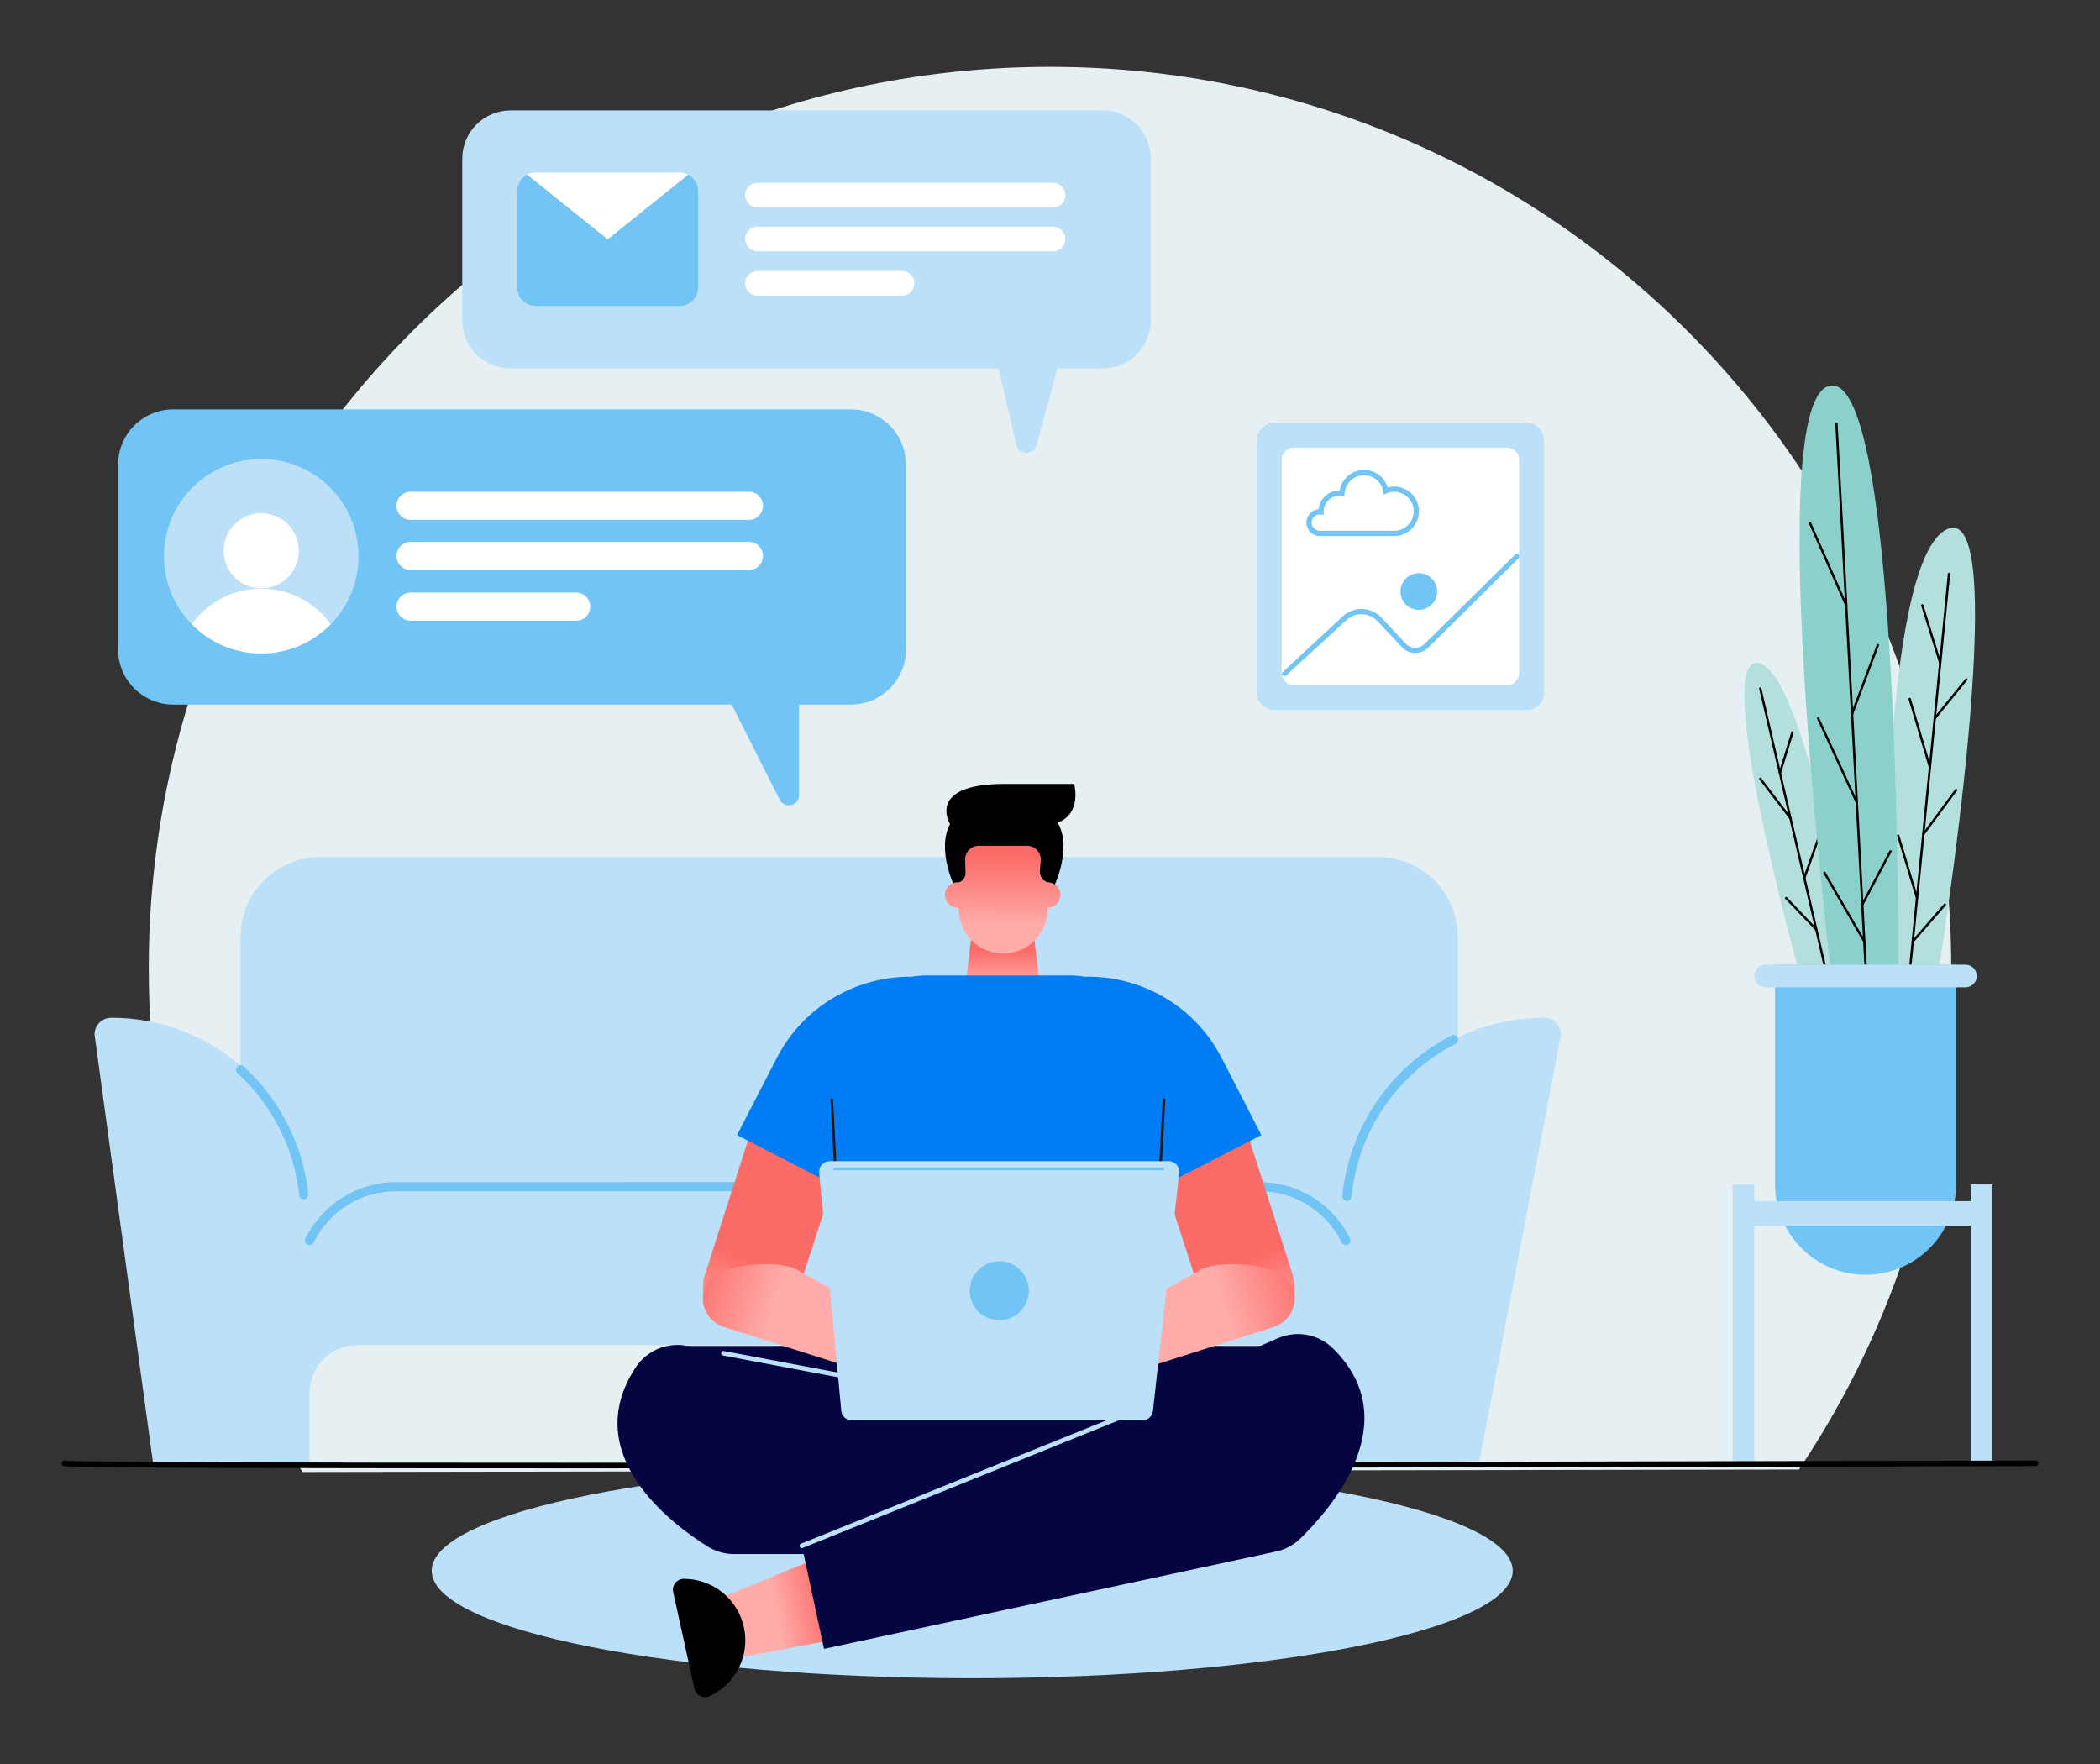 <?xml version="1.0" encoding="UTF-8" standalone="no"?>
<svg
   viewBox="0 0 2500 2100"
   height="2100"
   width="2500"
   xml:space="preserve"
   id="svg2"
   version="1.1"
   sodipodi:docname="working-process.svg"
   inkscape:version="1.1.1 (3bf5ae0d25, 2021-09-20)"
   xmlns:inkscape="http://www.inkscape.org/namespaces/inkscape"
   xmlns:sodipodi="http://sodipodi.sourceforge.net/DTD/sodipodi-0.dtd"
   xmlns="http://www.w3.org/2000/svg"
   xmlns:svg="http://www.w3.org/2000/svg"
   xmlns:rdf="http://www.w3.org/1999/02/22-rdf-syntax-ns#"
   xmlns:cc="http://creativecommons.org/ns#"
   xmlns:dc="http://purl.org/dc/elements/1.1/"><rect x="0" y="0" width="2500" height="2100" fill="#333333" stroke="none"/><sodipodi:namedview
     id="namedview173"
     pagecolor="#ffffff"
     bordercolor="#666666"
     borderopacity="1.0"
     inkscape:pageshadow="2"
     inkscape:pageopacity="0.0"
     inkscape:pagecheckerboard="0"
     showgrid="false"
     inkscape:zoom="0.097045896"
     inkscape:cx="2416.3825"
     inkscape:cy="973.76607"
     inkscape:window-width="1366"
     inkscape:window-height="715"
     inkscape:window-x="-8"
     inkscape:window-y="-8"
     inkscape:window-maximized="1"
     inkscape:current-layer="svg2" /><defs
     id="defs6"><clipPath
       id="clipPath192"
       clipPathUnits="userSpaceOnUse"><path
         id="path190"
         d="m 7425.39,3308.4 -119.27,542.2 942.31,388.1 163.8,-744.7 z" /></clipPath><linearGradient
       id="linearGradient202"
       spreadMethod="pad"
       gradientTransform="matrix(273.201,-54.599,54.599,273.201,826.636,2271.92)"
       gradientUnits="userSpaceOnUse"
       y2="0"
       x2="1"
       y1="0"
       x1="0"><stop
         id="stop194"
         offset="0"
         style="stop-opacity:1;stop-color:#ffacaa" /><stop
         id="stop196"
         offset="0.296"
         style="stop-opacity:1;stop-color:#ffacaa" /><stop
         id="stop198"
         offset="0.773"
         style="stop-opacity:1;stop-color:#ffacaa" /><stop
         id="stop200"
         offset="1"
         style="stop-opacity:1;stop-color:#fb6b67" /></linearGradient><clipPath
       id="clipPath220"
       clipPathUnits="userSpaceOnUse"><path
         id="path218"
         d="m 12107.9,6227.1 45.3,14.8 c 207,67.7 319.9,290.2 252.2,497.2 l -390.6,1218.1 -758.5,-390.5 354.4,-1087.4 c 67.7,-206.9 290.3,-319.8 497.2,-252.2 z" /></clipPath><linearGradient
       id="linearGradient230"
       spreadMethod="pad"
       gradientTransform="matrix(-118.926,-248.864,-248.864,118.926,1650.68,1927.04)"
       gradientUnits="userSpaceOnUse"
       y2="0"
       x2="1"
       y1="0"
       x1="0"><stop
         id="stop222"
         offset="0"
         style="stop-opacity:1;stop-color:#ffacaa" /><stop
         id="stop224"
         offset="0.077"
         style="stop-opacity:1;stop-color:#ffacaa" /><stop
         id="stop226"
         offset="0.439"
         style="stop-opacity:1;stop-color:#fb6b67" /><stop
         id="stop228"
         offset="1"
         style="stop-opacity:1;stop-color:#fb6b67" /></linearGradient><clipPath
       id="clipPath240"
       clipPathUnits="userSpaceOnUse"><path
         id="path238"
         d="m 10323.7,5656.9 1914.9,610.4 c 146.1,46.6 223.3,206.1 169.1,349.6 v 0 c -81.3,215.4 -590.6,252.9 -806,171.6 L 10196,5995.1 Z" /></clipPath><linearGradient
       id="linearGradient250"
       spreadMethod="pad"
       gradientTransform="matrix(332.961,-101.386,-101.386,-332.961,1341.28,1937.573)"
       gradientUnits="userSpaceOnUse"
       y2="0"
       x2="1"
       y1="0"
       x1="0"><stop
         id="stop242"
         offset="0"
         style="stop-opacity:1;stop-color:#ffacaa" /><stop
         id="stop244"
         offset="0.464"
         style="stop-opacity:1;stop-color:#ffacaa" /><stop
         id="stop246"
         offset="0.686"
         style="stop-opacity:1;stop-color:#ffacaa" /><stop
         id="stop248"
         offset="1"
         style="stop-opacity:1;stop-color:#fb6b67" /></linearGradient><clipPath
       id="clipPath260"
       clipPathUnits="userSpaceOnUse"><path
         id="path258"
         d="m 7458.19,6227.1 -45.33,14.8 c -206.93,67.7 -319.85,290.2 -252.21,497.2 l 390.61,1218.1 758.51,-390.5 -354.42,-1087.4 c -67.64,-206.9 -290.23,-319.8 -497.16,-252.2 z" /></clipPath><linearGradient
       id="linearGradient270"
       spreadMethod="pad"
       gradientTransform="matrix(118.926,-248.864,248.864,118.926,958.136,1927.04)"
       gradientUnits="userSpaceOnUse"
       y2="0"
       x2="1"
       y1="0"
       x1="0"><stop
         id="stop262"
         offset="0"
         style="stop-opacity:1;stop-color:#ffacaa" /><stop
         id="stop264"
         offset="0.077"
         style="stop-opacity:1;stop-color:#ffacaa" /><stop
         id="stop266"
         offset="0.439"
         style="stop-opacity:1;stop-color:#fb6b67" /><stop
         id="stop268"
         offset="1"
         style="stop-opacity:1;stop-color:#fb6b67" /></linearGradient><clipPath
       id="clipPath280"
       clipPathUnits="userSpaceOnUse"><path
         id="path278"
         d="M 9242.41,5656.9 7327.5,6267.3 c -146.09,46.6 -223.28,206.1 -169.14,349.6 h 0.01 c 81.3,215.4 590.63,252.9 806.05,171.6 l 1405.64,-793.4 z" /></clipPath><linearGradient
       id="linearGradient290"
       spreadMethod="pad"
       gradientTransform="matrix(-332.961,-101.386,101.386,-332.961,1267.533,1937.573)"
       gradientUnits="userSpaceOnUse"
       y2="0"
       x2="1"
       y1="0"
       x1="0"><stop
         id="stop282"
         offset="0"
         style="stop-opacity:1;stop-color:#ffacaa" /><stop
         id="stop284"
         offset="0.464"
         style="stop-opacity:1;stop-color:#ffacaa" /><stop
         id="stop286"
         offset="0.686"
         style="stop-opacity:1;stop-color:#ffacaa" /><stop
         id="stop288"
         offset="1"
         style="stop-opacity:1;stop-color:#fb6b67" /></linearGradient><clipPath
       id="clipPath300"
       clipPathUnits="userSpaceOnUse"><path
         id="path298"
         d="m 10184.1,9026.6 h -733.01 l 87.11,729 h 558.8 z" /></clipPath><linearGradient
       id="linearGradient312"
       spreadMethod="pad"
       gradientTransform="matrix(0,-120.429,120.429,0,1309.015,1549.72)"
       gradientUnits="userSpaceOnUse"
       y2="0"
       x2="1"
       y1="0"
       x1="0"><stop
         id="stop302"
         offset="0"
         style="stop-opacity:1;stop-color:#ffacaa" /><stop
         id="stop304"
         offset="0.507"
         style="stop-opacity:1;stop-color:#ffacaa" /><stop
         id="stop306"
         offset="0.515"
         style="stop-opacity:1;stop-color:#ffacaa" /><stop
         id="stop308"
         offset="0.857"
         style="stop-opacity:1;stop-color:#fb6b67" /><stop
         id="stop310"
         offset="1"
         style="stop-opacity:1;stop-color:#fb6b67" /></linearGradient><clipPath
       id="clipPath328"
       clipPathUnits="userSpaceOnUse"><path
         id="path326"
         d="m 10219.5,10237.6 -6,2.2 c -40.9,14.8 -66.9,55.1 -63.6,98.4 l 7.2,93.5 c 5.5,71 -50.6,131.5 -121.7,131.5 h -431.35 c -69.12,0 -124.46,-57.3 -122.03,-126.4 l 3.99,-113.5 c 1.38,-39.2 -23.4,-74.6 -60.72,-86.7 -3.22,0.3 -6.32,1 -9.61,1 -62.84,0 -113.8,-50.9 -113.8,-113.8 0,-62.8 50.96,-113.8 113.8,-113.8 3.29,0 6.39,0.7 9.61,1 v -13.1 c 0,-219.4 177.8,-397.2 397.12,-397.2 h 0.01 c 219.28,0 397.08,177.8 397.08,397.2 v 12.1 c 62.9,0 113.8,51 113.8,113.8 0,62.9 -50.9,113.8 -113.8,113.8 z" /></clipPath><linearGradient
       id="linearGradient336"
       spreadMethod="pad"
       gradientTransform="matrix(1.172,-150.052,150.052,1.172,1308.217,1482.853)"
       gradientUnits="userSpaceOnUse"
       y2="0"
       x2="1"
       y1="0"
       x1="0"><stop
         id="stop330"
         offset="0"
         style="stop-opacity:1;stop-color:#ffacaa" /><stop
         id="stop332"
         offset="0.436"
         style="stop-opacity:1;stop-color:#ffacaa" /><stop
         id="stop334"
         offset="1"
         style="stop-opacity:1;stop-color:#fb6b67" /></linearGradient></defs><g
     id="g721"
     transform="translate(-115.332,-315.33)"><path
       id="path24"
       style="fill:#e6eff2;fill-opacity:1;fill-rule:nonzero;stroke:none;stroke-width:0.15"
       d="m 2256.988,2064.773 c 114.478,-170.653 181.253,-375.999 181.253,-596.932 0,-592.555 -480.348,-1072.919 -1072.907,-1072.919 -592.554,0 -1072.913,480.363 -1072.913,1072.919 0,222.2 67.551,428.64 183.236,599.879 l 1781.331,-2.947" /><path
       id="path26"
       style="fill:#bbe0f8;fill-opacity:1;fill-rule:nonzero;stroke:none;stroke-width:0.133"
       d="m 1953.667,1526.933 v 0 c -36.84,0 -71.693,8.44 -102.773,23.493 v -119.707 c 0,-52.493 -42.547,-95.04 -95.027,-95.04 H 496.693 c -52.488,0 -95.037,42.547 -95.037,95.04 v 153.32 c -41.321,-35.56 -95.049,-57.107 -153.844,-57.107 h -0.001 c -11.025,0 -19.963,8.933 -19.963,19.96 l 69.721,510.507 h 186.261 v -84.227 c 0,-31.213 25.304,-56.52 56.519,-56.52 H 1661.133 c 31.213,0 56.52,25.307 56.52,56.52 v 84.227 l 158.88,-2.64 97.093,-507.867 c 0,-11.027 -8.933,-19.96 -19.96,-19.96" /><path
       id="path28"
       style="fill:#72c4f4;fill-opacity:1;fill-rule:nonzero;stroke:none;stroke-width:0.133"
       d="m 1718.8,1744.987 c -0.173,0 -0.36,-0.013 -0.533,-0.027 -3.013,-0.293 -5.2,-2.973 -4.907,-5.973 3.987,-40.4 18.267,-79.44 41.32,-112.893 22.573,-32.76 53.16,-59.693 88.44,-77.893 2.68,-1.373 5.973,-0.333 7.36,2.347 1.387,2.68 0.333,5.973 -2.347,7.36 -33.693,17.373 -62.907,43.107 -84.453,74.387 -22.013,31.933 -35.653,69.2 -39.453,107.76 -0.267,2.827 -2.653,4.933 -5.427,4.933" /><path
       id="path30"
       style="fill:#72c4f4;fill-opacity:1;fill-rule:nonzero;stroke:none;stroke-width:0.133"
       d="m 477,1742.893 c -2.755,0 -5.123,-2.067 -5.424,-4.88 -5.981,-55.653 -32.123,-107.213 -73.608,-145.187 -2.224,-2.04 -2.377,-5.493 -0.341,-7.72 2.039,-2.227 5.492,-2.373 7.716,-0.333 43.449,39.76 70.828,93.773 77.095,152.08 0.321,3 -1.848,5.693 -4.848,6.013 -0.197,0.027 -0.395,0.027 -0.589,0.027" /><path
       id="path32"
       style="fill:#72c4f4;fill-opacity:1;fill-rule:nonzero;stroke:none;stroke-width:0.133"
       d="m 483.827,1797.627 c -0.811,0 -1.632,-0.187 -2.408,-0.56 -2.707,-1.333 -3.82,-4.613 -2.488,-7.307 9.932,-20.187 25.277,-37.147 44.375,-49.027 19.099,-11.88 41.084,-18.173 63.577,-18.173 H 1614.56 c 44.867,0 85.68,24.68 106.533,64.413 l 1.387,2.653 c 1.413,2.667 0.373,5.973 -2.293,7.373 -2.667,1.4 -5.973,0.373 -7.373,-2.293 l -1.387,-2.653 c -18.96,-36.12 -56.08,-58.56 -96.867,-58.56 H 586.883 c -41.996,0 -79.607,23.4 -98.153,61.08 -0.949,1.933 -2.888,3.053 -4.903,3.053" /><path
       id="path34"
       style="fill:#bbe0f8;fill-opacity:1;fill-rule:nonzero;stroke:none;stroke-width:0.133"
       d="m 1932.56,1160.667 h -300.067 c -11.587,0 -20.987,-9.4 -20.987,-21 V 839.6 c 0,-11.587 9.4,-20.987 20.987,-20.987 H 1932.56 c 11.6,0 21,9.4 21,20.987 v 300.067 c 0,11.6 -9.4,21 -21,21" /><path
       id="path36"
       style="fill:#ffffff;fill-opacity:1;fill-rule:nonzero;stroke:none;stroke-width:0.133"
       d="m 1909.413,1130.987 h -253.76 c -8,0 -14.48,-6.48 -14.48,-14.467 V 862.76 c 0,-8 6.48,-14.48 14.48,-14.48 h 253.76 c 7.987,0 14.467,6.48 14.467,14.48 v 253.76 c 0,7.987 -6.48,14.467 -14.467,14.467" /><path
       id="path38"
       style="fill:#72c4f4;fill-opacity:1;fill-rule:nonzero;stroke:none;stroke-width:0.133"
       d="m 1641.56,1118.133 v 0 c -0.24,-1 0.08,-2.053 0.827,-2.747 l 71.733,-66.587 c 13.04,-11.973 33.493,-11.213 45.613,1.693 l 29.08,30.987 c 2.907,3.107 6.867,4.853 11.133,4.933 4.227,0.093 8.267,-1.533 11.293,-4.533 l 107.773,-106.347 c 1.813,-1.787 4.867,-0.507 4.867,2.027 v 0.4 c 0,0.76 -0.293,1.493 -0.84,2.027 l -107.4,106.347 c -4.227,4.187 -9.8,6.453 -15.813,6.333 -5.96,-0.107 -11.493,-2.56 -15.573,-6.907 l -29.08,-30.987 c -9.773,-10.413 -26.293,-11.027 -36.813,-1.36 l -72.08,66.173 c -1.613,1.48 -4.227,0.68 -4.72,-1.453" /><path
       id="path40"
       style="fill:#72c4f4;fill-opacity:1;fill-rule:nonzero;stroke:none;stroke-width:0.133"
       d="m 1826.187,1019.52 c 0,12.053 -9.773,21.827 -21.827,21.827 -12.053,0 -21.827,-9.773 -21.827,-21.827 0,-12.053 9.773,-21.827 21.827,-21.827 12.053,0 21.827,9.773 21.827,21.827" /><path
       id="path42"
       style="fill:#72c4f4;fill-opacity:1;fill-rule:nonzero;stroke:none;stroke-width:0.133"
       d="m 1686.507,927.76 c -5.36,0 -9.72,4.36 -9.72,9.72 0,5.36 4.36,9.72 9.72,9.72 h 88.613 c 12.787,0 23.2,-10.4 23.2,-23.2 0,-12.787 -10.413,-23.2 -23.2,-23.2 -3.053,0 -6.027,0.587 -8.853,1.76 l -3.6,1.48 -0.667,-3.827 c -1.96,-11.107 -11.56,-19.173 -22.827,-19.173 -12.08,0 -22.24,9.44 -23.12,21.493 l -0.227,3.253 -3.24,-0.373 c -0.8,-0.08 -1.52,-0.133 -2.2,-0.133 -10.64,0 -19.293,8.627 -19.347,19.253 0,0.08 0.013,0.16 0.013,0.24 v 3.493 l -3.973,-0.453 c -0.187,-0.027 -0.373,-0.053 -0.573,-0.053 z m 88.613,25.693 h -88.613 c -8.8,0 -15.973,-7.16 -15.973,-15.973 0,-8.293 6.347,-15.12 14.427,-15.907 1.507,-12.627 12.24,-22.453 25.24,-22.547 2.493,-13.813 14.667,-24.24 28.973,-24.24 13.093,0 24.4,8.56 28.133,20.813 2.547,-0.707 5.147,-1.053 7.813,-1.053 16.24,0 29.453,13.213 29.453,29.453 0,16.24 -13.213,29.453 -29.453,29.453" /><path
       id="path46"
       style="fill:#bbe0f8;fill-opacity:1;fill-rule:nonzero;stroke:none;stroke-width:0.14"
       d="M 1427.993,446.798 H 723.041 c -31.697,0 -57.392,25.697 -57.392,57.391 v 192.307 c 0,31.694 25.696,57.391 57.392,57.391 h 581.019 l 21.271,90.962 c 2.93,12.526 20.646,12.835 24.02,0.406 l 24.733,-91.369 h 53.909 c 31.694,0 57.391,-25.697 57.391,-57.391 V 504.189 c 0,-31.694 -25.697,-57.391 -57.391,-57.391" /><path
       id="path50"
       style="fill:#ffffff;fill-opacity:1;fill-rule:nonzero;stroke:none;stroke-width:0.135"
       d="m 1368.949,562.36 h -351.93 c -8.1,0 -14.664,-6.566 -14.664,-14.655 v 0 c 0,-8.103 6.563,-14.669 14.664,-14.669 h 351.93 c 8.089,0 14.669,6.566 14.669,14.669 v 0 c 0,8.089 -6.579,14.655 -14.669,14.655" /><path
       id="path52"
       style="fill:#ffffff;fill-opacity:1;fill-rule:nonzero;stroke:none;stroke-width:0.133"
       d="M 1368.947,614.493 H 1017.02 c -8.099,0 -14.663,-6.56 -14.663,-14.667 v 0 c 0,-8.093 6.564,-14.653 14.663,-14.653 h 351.927 c 8.093,0 14.667,6.56 14.667,14.653 v 0 c 0,8.107 -6.573,14.667 -14.667,14.667" /><path
       id="path54"
       style="fill:#ffffff;fill-opacity:1;fill-rule:nonzero;stroke:none;stroke-width:0.133"
       d="M 1189.257,667.253 H 1017.02 c -8.099,0 -14.663,-6.56 -14.663,-14.667 v 0 c 0,-8.093 6.564,-14.653 14.663,-14.653 h 172.237 c 8.099,0 14.664,6.56 14.664,14.653 v 0 c 0,8.107 -6.565,14.667 -14.664,14.667" /><path
       id="path58"
       style="fill:#72c4f4;fill-opacity:1;fill-rule:nonzero;stroke:none;stroke-width:0.135"
       d="m 934.557,523.234 -95.789,76.908 -95.79,-76.908 c -7.012,3.629 -11.856,10.875 -11.856,19.325 v 115.179 c 0,12.066 9.783,21.844 21.85,21.844 h 171.595 c 12.068,0 21.85,-9.778 21.85,-21.844 v -115.179 c 0,-8.451 -4.844,-15.696 -11.858,-19.325" /><path
       id="path62"
       style="fill:#ffffff;fill-opacity:1;fill-rule:nonzero;stroke:none;stroke-width:0.136"
       d="m 934.556,523.234 c -3.007,-1.559 -6.371,-2.522 -9.992,-2.522 H 752.969 c -3.621,0 -6.985,0.963 -9.994,2.522 l 95.791,76.915 95.789,-76.915" /><path
       id="path64"
       style="fill:#72c4f4;fill-opacity:1;fill-rule:nonzero;stroke:none;stroke-width:0.133"
       d="M 1128.211,802.72 H 321.584 c -36.269,0 -65.672,29.413 -65.672,65.68 v 220.04 c 0,36.267 29.403,65.667 65.672,65.667 h 664.829 l 57.128,113.227 c 5.764,11.413 22.996,7.32 22.996,-5.48 v -107.747 h 61.675 c 36.268,0 65.671,-29.4 65.671,-65.667 V 868.4 c 0,-36.267 -29.403,-65.68 -65.672,-65.68" /><path
       id="path66"
       style="fill:#ffffff;fill-opacity:1;fill-rule:nonzero;stroke:none;stroke-width:0.133"
       d="M 1006.847,934.293 H 604.157 c -9.267,0 -16.779,-7.52 -16.779,-16.787 v 0 c 0,-9.267 7.512,-16.773 16.779,-16.773 h 402.689 c 9.265,0 16.779,7.507 16.779,16.773 v 0 c 0,9.267 -7.513,16.787 -16.779,16.787" /><path
       id="path68"
       style="fill:#ffffff;fill-opacity:1;fill-rule:nonzero;stroke:none;stroke-width:0.133"
       d="M 1006.847,993.947 H 604.157 c -9.267,0 -16.779,-7.507 -16.779,-16.773 v 0 c 0,-9.267 7.512,-16.787 16.779,-16.787 h 402.689 c 9.265,0 16.779,7.52 16.779,16.787 v 0 c 0,9.267 -7.513,16.773 -16.779,16.773" /><path
       id="path70"
       style="fill:#ffffff;fill-opacity:1;fill-rule:nonzero;stroke:none;stroke-width:0.133"
       d="M 801.241,1054.32 H 604.157 c -9.267,0 -16.779,-7.507 -16.779,-16.773 v 0 c 0,-9.267 7.512,-16.787 16.779,-16.787 h 197.084 c 9.265,0 16.779,7.52 16.779,16.787 v 0 c 0,9.267 -7.513,16.773 -16.779,16.773" /><path
       id="path72"
       style="fill:#bbe0f8;fill-opacity:1;fill-rule:nonzero;stroke:none;stroke-width:0.133"
       d="m 426.353,1015.947 c -24.807,0 -44.919,-20.107 -44.919,-44.92 0,-24.813 20.112,-44.92 44.919,-44.92 24.808,0 44.919,20.107 44.919,44.92 0,24.813 -20.111,44.92 -44.919,44.92 34.124,0 64.28,16.747 82.848,42.44 20.376,-20.867 32.949,-49.387 32.949,-80.867 0,-63.947 -51.844,-115.787 -115.797,-115.787 -63.952,0 -115.796,51.84 -115.796,115.787 0,31.48 12.573,60 32.949,80.867 18.568,-25.693 48.723,-42.44 82.847,-42.44" /><path
       id="path74"
       style="fill:#ffffff;fill-opacity:1;fill-rule:nonzero;stroke:none;stroke-width:0.133"
       d="m 471.272,971.027 c 0,-24.813 -20.111,-44.92 -44.919,-44.92 -24.807,0 -44.919,20.107 -44.919,44.92 0,24.813 20.112,44.92 44.919,44.92 24.808,0 44.919,-20.107 44.919,-44.92" /><path
       id="path76"
       style="fill:#ffffff;fill-opacity:1;fill-rule:nonzero;stroke:none;stroke-width:0.133"
       d="m 426.353,1093.32 c 32.481,0 61.82,-13.387 82.848,-34.933 -18.568,-25.693 -48.724,-42.44 -82.848,-42.44 -34.124,0 -64.279,16.747 -82.847,42.44 21.028,21.547 50.367,34.933 82.847,34.933" /><path
       id="path80"
       style="fill:#b3e0dc;fill-opacity:1;fill-rule:nonzero;stroke:none;stroke-width:0.143"
       d="m 2323.511,1474.265 c 0,0 -57.988,-359.307 -114.836,-369.542 -56.862,-10.235 48.894,369.542 48.894,369.542 h 65.942" /><path
       id="path84"
       style="fill:#000000;fill-opacity:1;fill-rule:nonzero;stroke:none;stroke-width:0.14"
       d="m 2287.343,1465.164 c -0.618,0 -1.179,-0.425 -1.32,-1.066 l -76.431,-328.785 c -0.169,-0.73 0.281,-1.46 1.011,-1.629 0.73,-0.168 1.488,0.281 1.643,1.011 l 76.43,328.789 c 0.169,0.733 -0.281,1.466 -1.025,1.64 -0.099,0.027 -0.21,0.039 -0.309,0.039" /><path
       id="path88"
       style="fill:#000000;fill-opacity:1;fill-rule:nonzero;stroke:none;stroke-width:0.138"
       d="m 2234.271,1236.863 c -0.111,0 -0.262,-0.013 -0.401,-0.055 -0.718,-0.221 -1.118,-0.994 -0.884,-1.712 l 14.843,-48.189 c 0.221,-0.718 0.994,-1.118 1.712,-0.897 0.718,0.221 1.118,0.98 0.897,1.712 l -14.857,48.175 c -0.18,0.594 -0.718,0.967 -1.312,0.967" /><path
       id="path92"
       style="fill:#000000;fill-opacity:1;fill-rule:nonzero;stroke:none;stroke-width:0.138"
       d="m 2246.812,1290.753 c -0.414,0 -0.814,-0.179 -1.076,-0.524 l -35.905,-46.912 c -0.442,-0.593 -0.331,-1.448 0.262,-1.917 0.593,-0.455 1.462,-0.331 1.917,0.262 l 35.877,46.898 c 0.469,0.607 0.345,1.462 -0.248,1.917 -0.248,0.193 -0.538,0.276 -0.828,0.276" /><path
       id="path96"
       style="fill:#000000;fill-opacity:1;fill-rule:nonzero;stroke:none;stroke-width:0.14"
       d="m 2263.347,1361.856 c -0.168,0 -0.309,-0.027 -0.477,-0.08 -0.702,-0.254 -1.067,-1.027 -0.815,-1.747 l 24.012,-67.389 c 0.253,-0.716 1.039,-1.081 1.741,-0.829 0.702,0.253 1.081,1.039 0.828,1.741 l -24.012,67.396 c -0.197,0.56 -0.716,0.907 -1.278,0.907" /><path
       id="path100"
       style="fill:#000000;fill-opacity:1;fill-rule:nonzero;stroke:none;stroke-width:0.14"
       d="m 2277.621,1423.321 c -0.363,0 -0.713,-0.145 -0.979,-0.426 l -35.907,-37.48 c -0.531,-0.547 -0.517,-1.4 0.043,-1.92 0.545,-0.533 1.398,-0.506 1.916,0.04 l 35.921,37.466 c 0.517,0.547 0.503,1.414 -0.041,1.934 -0.266,0.253 -0.601,0.386 -0.951,0.386" /><path
       id="path104"
       style="fill:#b3e0dc;fill-opacity:1;fill-rule:nonzero;stroke:none;stroke-width:0.154"
       d="m 2359.323,1472.811 c 0,0 -6.879,-489.609 73.876,-527.41 80.739,-37.802 -10.318,527.41 -10.318,527.41 h -63.558" /><path
       id="path108"
       style="fill:#000000;fill-opacity:1;fill-rule:nonzero;stroke:none;stroke-width:0.15"
       d="m 2388.8,1474.186 c -0.045,0 -0.089,-0.014 -0.135,-0.014 -0.762,-0.067 -1.301,-0.746 -1.226,-1.494 l 46.781,-474.242 c 0.075,-0.747 0.733,-1.301 1.48,-1.226 0.748,0.075 1.301,0.747 1.241,1.495 l -46.796,474.239 c -0.06,0.707 -0.658,1.241 -1.346,1.241" /><path
       id="path112"
       style="fill:#000000;fill-opacity:1;fill-rule:nonzero;stroke:none;stroke-width:0.149"
       d="m 2425.124,1105.878 c -0.581,0 -1.117,-0.372 -1.31,-0.953 l -21.364,-68.601 c -0.208,-0.73 0.194,-1.489 0.908,-1.712 0.73,-0.223 1.489,0.179 1.712,0.893 l 21.363,68.601 c 0.223,0.73 -0.179,1.489 -0.893,1.712 -0.149,0.045 -0.283,0.06 -0.417,0.06" /><path
       id="path116"
       style="fill:#000000;fill-opacity:1;fill-rule:nonzero;stroke:none;stroke-width:0.151"
       d="m 2418.61,1171.887 c -0.301,0 -0.618,-0.091 -0.859,-0.302 -0.588,-0.467 -0.678,-1.327 -0.211,-1.915 l 37.559,-46.244 c 0.467,-0.588 1.327,-0.679 1.915,-0.196 0.588,0.467 0.678,1.327 0.196,1.915 l -37.544,46.244 c -0.271,0.332 -0.648,0.498 -1.056,0.498" /><path
       id="path120"
       style="fill:#000000;fill-opacity:1;fill-rule:nonzero;stroke:none;stroke-width:0.148"
       d="m 2412.874,1230.021 c -0.578,0 -1.126,-0.385 -1.304,-0.978 l -24.085,-81.245 c -0.222,-0.726 0.193,-1.481 0.918,-1.703 0.726,-0.222 1.496,0.207 1.703,0.918 l 24.085,81.245 c 0.207,0.726 -0.207,1.496 -0.933,1.703 -0.133,0.044 -0.267,0.059 -0.385,0.059" /><path
       id="path124"
       style="fill:#000000;fill-opacity:1;fill-rule:nonzero;stroke:none;stroke-width:0.15"
       d="m 2405.011,1309.882 c -0.285,0 -0.585,-0.088 -0.825,-0.27 -0.6,-0.449 -0.72,-1.304 -0.27,-1.91 l 38.994,-52.662 c 0.45,-0.606 1.305,-0.734 1.92,-0.284 0.6,0.447 0.735,1.304 0.285,1.908 l -39.024,52.664 c -0.255,0.362 -0.675,0.554 -1.08,0.554" /><path
       id="path128"
       style="fill:#000000;fill-opacity:1;fill-rule:nonzero;stroke:none;stroke-width:0.147"
       d="m 2397.518,1385.836 c -0.589,0 -1.133,-0.387 -1.31,-0.973 l -22.43,-74.354 c -0.206,-0.723 0.191,-1.485 0.912,-1.703 0.736,-0.218 1.487,0.191 1.707,0.913 l 22.43,74.357 c 0.206,0.72 -0.191,1.481 -0.912,1.694 -0.132,0.04 -0.265,0.067 -0.398,0.067" /><path
       id="path132"
       style="fill:#000000;fill-opacity:1;fill-rule:nonzero;stroke:none;stroke-width:0.149"
       d="m 2392.416,1437.531 c -0.313,0 -0.642,-0.119 -0.91,-0.346 -0.552,-0.494 -0.627,-1.346 -0.12,-1.92 l 38.304,-43.946 c 0.492,-0.573 1.358,-0.627 1.925,-0.134 0.567,0.494 0.627,1.361 0.134,1.934 l -38.304,43.948 c -0.269,0.306 -0.656,0.466 -1.03,0.466" /><path
       id="path136"
       style="fill:#8bd0ca;fill-opacity:1;fill-rule:nonzero;stroke:none;stroke-width:0.146"
       d="m 2294.811,1472.816 c 1.314,0 -84.17,-687.89 0,-698.413 84.184,-10.523 80.244,698.413 80.244,698.413 h -80.244" /><path
       id="path140"
       style="fill:#000000;fill-opacity:1;fill-rule:nonzero;stroke:none;stroke-width:0.143"
       d="m 2336.218,1465.162 c -0.717,0 -1.319,-0.574 -1.348,-1.294 l -34.62,-644.141 c -0.043,-0.76 0.531,-1.405 1.291,-1.434 0.746,-0.043 1.405,0.531 1.448,1.291 l 34.606,644.138 c 0.043,0.746 -0.545,1.387 -1.291,1.44 -0.028,0 -0.057,0 -0.085,0" /><path
       id="path144"
       style="fill:#000000;fill-opacity:1;fill-rule:nonzero;stroke:none;stroke-width:0.142"
       d="m 2313.233,1037.287 c -0.511,0 -1.022,-0.312 -1.25,-0.824 l -43.115,-97.889 c -0.298,-0.682 0.015,-1.491 0.696,-1.804 0.71,-0.298 1.505,0.015 1.818,0.71 l 43.101,97.889 c 0.312,0.696 -0.015,1.491 -0.696,1.804 -0.185,0.071 -0.369,0.113 -0.554,0.113" /><path
       id="path148"
       style="fill:#000000;fill-opacity:1;fill-rule:nonzero;stroke:none;stroke-width:0.144"
       d="m 2320.182,1166.599 c -0.159,0 -0.318,-0.029 -0.476,-0.087 -0.707,-0.26 -1.054,-1.054 -0.808,-1.761 l 30.682,-81.886 c 0.274,-0.707 1.054,-1.068 1.746,-0.808 0.707,0.274 1.068,1.054 0.808,1.761 l -30.668,81.901 c -0.202,0.548 -0.722,0.88 -1.284,0.88" /><path
       id="path152"
       style="fill:#000000;fill-opacity:1;fill-rule:nonzero;stroke:none;stroke-width:0.143"
       d="m 2325.866,1272.058 c -0.514,0 -1.014,-0.286 -1.242,-0.785 l -46.049,-100.179 c -0.3,-0.685 0,-1.499 0.685,-1.813 0.685,-0.314 1.499,-0.015 1.799,0.671 l 46.049,100.179 c 0.314,0.685 0.015,1.499 -0.671,1.813 -0.186,0.085 -0.371,0.115 -0.571,0.115" /><path
       id="path156"
       style="fill:#000000;fill-opacity:1;fill-rule:nonzero;stroke:none;stroke-width:0.145"
       d="m 2332.393,1393.583 c -0.218,0 -0.436,-0.053 -0.639,-0.16 -0.668,-0.36 -0.915,-1.187 -0.581,-1.853 l 33.552,-63.453 c 0.363,-0.667 1.191,-0.921 1.859,-0.568 0.668,0.351 0.915,1.177 0.552,1.843 l -33.537,63.458 c -0.247,0.466 -0.712,0.734 -1.206,0.734" /><path
       id="path160"
       style="fill:#000000;fill-opacity:1;fill-rule:nonzero;stroke:none;stroke-width:0.143"
       d="m 2334.749,1437.531 c -0.459,0 -0.932,-0.254 -1.19,-0.681 l -47.386,-81.8 c -0.387,-0.654 -0.158,-1.493 0.502,-1.868 0.645,-0.386 1.491,-0.159 1.863,0.493 l 47.4,81.801 c 0.373,0.654 0.143,1.494 -0.502,1.866 -0.215,0.12 -0.444,0.188 -0.688,0.188" /><path
       id="path164"
       style="fill:#72c4f4;fill-opacity:1;fill-rule:nonzero;stroke:none;stroke-width:0.15"
       d="m 2336.23,1832.877 v 0 c -59.511,0 -107.762,-48.254 -107.762,-107.774 v -261.321 h 215.554 v 261.321 c 0,59.52 -48.251,107.774 -107.792,107.774" /><path
       id="path168"
       style="fill:#bbe0f8;fill-opacity:1;fill-rule:nonzero;stroke:none;stroke-width:0.151"
       d="m 2455.182,1490.731 h -237.883 c -7.436,0 -13.464,-6.028 -13.464,-13.467 v 0 c 0,-7.441 6.028,-13.481 13.464,-13.481 h 237.883 c 7.436,0 13.464,6.04 13.464,13.481 v 0 c 0,7.439 -6.028,13.467 -13.464,13.467" /><path
       id="path172"
       style="fill:#bbe0f8;fill-opacity:1;fill-rule:nonzero;stroke:none;stroke-width:0.153"
       d="m 2461.443,1725.359 v 19.894 h -257.61 v -19.894 h -25.865 v 19.894 29.333 280.547 h 25.865 v -280.547 h 257.61 v 280.547 h 25.85 v -280.547 -29.333 -19.894 h -25.85" /><path
       id="path176"
       style="fill:#000000;fill-opacity:1;fill-rule:nonzero;stroke:none;stroke-width:0.156"
       d="m 193.441,2054.4 c 0.007,0 0.012,0 0.017,0.012 -0.005,-0.012 -0.011,-0.012 -0.017,-0.012 z m 606.555,8.986 c -603.459,0 -607.477,-2.013 -609.46,-2.986 -1.655,-0.814 -2.342,-2.799 -1.535,-4.454 0.731,-1.506 2.434,-2.213 3.977,-1.733 11.403,1.867 267.257,2.494 606.045,2.494 689.966,0 1724.124,-2.6 1739.641,-2.64 v 0 c 1.84,0 3.337,1.492 3.337,3.333 0.016,1.84 -1.482,3.334 -3.322,3.334 -5.833,0.012 -590.325,1.492 -1168.785,2.225 -233.014,0.293 -420.001,0.427 -569.898,0.427" /><path
       id="path178"
       style="fill:#bbe0f8;fill-opacity:1;fill-rule:nonzero;stroke:none;stroke-width:0.133"
       d="m 1916.213,2185.307 c 0,70.64 -288.093,127.92 -643.469,127.92 -355.383,0 -643.476,-57.28 -643.476,-127.92 0,-70.64 288.093,-127.907 643.476,-127.907 355.376,0 643.469,57.267 643.469,127.907" /><path
       id="path180"
       style="fill:#000000;fill-opacity:1;fill-rule:nonzero;stroke:none;stroke-width:0.133"
       d="m 1394.093,1248.587 c -2.373,0 -16.187,0 -82.669,0 -94.268,0 -65.152,47.627 -65.152,47.627 -16.883,32.133 7.101,78.187 7.101,78.187 h 57.223 0.485 57.225 c 0,0 23.987,-46.053 7.093,-78.187 -0.293,-0.56 -0.653,-1.027 -0.96,-1.56 29.293,-10.813 19.653,-46.067 19.653,-46.067" /><path
       id="path182"
       style="fill:#050542;fill-opacity:1;fill-rule:nonzero;stroke:none;stroke-width:0.133"
       d="M 1642.027,2075.76 H 933.52 V 1917.627 H 1642.027 V 2075.76" /><path
       id="path184"
       style="fill:#050542;fill-opacity:1;fill-rule:nonzero;stroke:none;stroke-width:0.133"
       d="m 1539.64,2039.933 v 125.453 H 989.169 c -11.16,0 -22.059,-3.133 -31.524,-9.053 -42.628,-26.64 -153.888,-109.48 -85.432,-213.28 13.305,-20.173 37.616,-30.2 61.307,-25.427 L 1539.64,2039.933" /><path
       id="path204"
       style="fill:url(#linearGradient202);fill-opacity:1;fill-rule:nonzero;stroke:none;stroke-width:0.133"
       d="m 990.052,2289.547 -15.903,-72.293 125.641,-51.747 21.84,99.293 -131.579,24.747" /><path
       id="path206"
       style="fill:#050542;fill-opacity:1;fill-rule:nonzero;stroke:none;stroke-width:0.133"
       d="m 1096.341,2278.253 538.139,-115.88 c 10.907,-2.36 20.907,-7.72 28.907,-15.493 36.067,-35.013 127.387,-139.427 38.613,-226.493 -17.253,-16.92 -43.12,-21.6 -65.28,-11.947 L 1069.931,2155.6" /><path
       id="path208"
       style="fill:#bbe0f8;fill-opacity:1;fill-rule:nonzero;stroke:none;stroke-width:0.133"
       d="m 1069.932,2158.333 c -1.08,0 -2.103,-0.653 -2.533,-1.707 -0.565,-1.4 0.111,-3 1.509,-3.56 l 401.345,-162.08 c 1.387,-0.56 2.987,0.107 3.547,1.507 0.573,1.4 -0.107,3 -1.507,3.56 l -401.34,162.08 c -0.335,0.133 -0.681,0.2 -1.021,0.2" /><path
       id="path210"
       style="fill:#000000;fill-opacity:1;fill-rule:nonzero;stroke:none;stroke-width:0.133"
       d="m 942.02,2325.573 c 1.803,8.187 10.749,12.453 18.355,8.907 30.412,-14.16 48.04,-47.973 40.532,-82.093 -7.507,-34.133 -37.693,-57.427 -71.243,-57.52 -8.389,-0.027 -14.723,7.6 -12.92,15.787 l 25.276,114.92" /><path
       id="path212"
       style="fill:#bbe0f8;fill-opacity:1;fill-rule:nonzero;stroke:none;stroke-width:0.133"
       d="m 1348.067,1999.427 c -0.173,0 -0.347,-0.013 -0.507,-0.04 l -371.496,-70.387 c -1.481,-0.28 -2.455,-1.707 -2.175,-3.187 0.281,-1.48 1.712,-2.453 3.192,-2.173 l 371.492,70.373 c 1.48,0.28 2.453,1.707 2.173,3.187 -0.253,1.32 -1.4,2.227 -2.68,2.227" /><path
       id="path232"
       style="fill:url(#linearGradient230);fill-opacity:1;fill-rule:nonzero;stroke:none;stroke-width:0.133"
       d="m 1614.387,1900.387 6.04,-1.973 c 27.6,-9.027 42.653,-38.693 33.627,-66.293 l -52.08,-162.413 -101.133,52.067 47.253,144.987 c 9.027,27.587 38.707,42.64 66.293,33.627" /><path
       id="path252"
       style="fill:url(#linearGradient250);fill-opacity:1;fill-rule:nonzero;stroke:none;stroke-width:0.133"
       d="m 1376.493,1976.413 255.32,-81.387 c 19.48,-6.213 29.773,-27.48 22.547,-46.613 v 0 c -10.84,-28.72 -78.747,-33.72 -107.467,-22.88 l -187.427,105.787 17.027,45.093" /><path
       id="path272"
       style="fill:url(#linearGradient270);fill-opacity:1;fill-rule:nonzero;stroke:none;stroke-width:0.133"
       d="m 994.425,1900.387 -6.044,-1.973 c -27.591,-9.027 -42.647,-38.693 -33.628,-66.293 l 52.081,-162.413 101.135,52.067 -47.256,144.987 c -9.019,27.587 -38.697,42.64 -66.288,33.627" /><path
       id="path292"
       style="fill:url(#linearGradient290);fill-opacity:1;fill-rule:nonzero;stroke:none;stroke-width:0.133"
       d="m 1232.321,1976.413 -255.321,-81.387 c -19.479,-6.213 -29.771,-27.48 -22.552,-46.613 h 10e-4 c 10.84,-28.72 78.751,-33.72 107.473,-22.88 l 187.419,105.787 -17.02,45.093" /><path
       id="path314"
       style="fill:url(#linearGradient312);fill-opacity:1;fill-rule:nonzero;stroke:none;stroke-width:0.133"
       d="m 1357.88,1527.12 h -97.735 l 11.615,-97.2 h 74.507 l 11.613,97.2" /><path
       id="path316"
       style="fill:#007cf4;fill-opacity:1;fill-rule:nonzero;stroke:none;stroke-width:0.133"
       d="m 1616.92,1666.627 -47.24,-91.747 c -32.293,-62.733 -96.6,-98.2 -162.68,-96.773 -6.013,-0.947 -12.147,-1.547 -18.44,-1.547 h -169.899 c -6.284,0 -12.405,0.6 -18.409,1.533 -65.219,-0.507 -128.34,34.84 -160.231,96.787 l -47.235,91.747 118.635,61.08 10.432,252.293 c 0.312,7.56 6.529,13.52 14.092,13.52 h 335.321 c 7.573,0 13.787,-5.96 14.093,-13.52 l 10.387,-250.987 121.173,-62.387" /><path
       id="path318"
       style="fill:#1f191a;fill-opacity:1;fill-rule:nonzero;stroke:none;stroke-width:0.133"
       d="m 1495.493,1729.04 c -0.027,0 -0.053,0 -0.093,0 -0.853,-0.053 -1.507,-0.787 -1.467,-1.64 l 5.52,-103.053 c 0.053,-0.853 0.76,-1.52 1.64,-1.467 0.853,0.04 1.507,0.773 1.467,1.627 l -5.52,103.067 c -0.04,0.827 -0.733,1.467 -1.547,1.467" /><path
       id="path320"
       style="fill:#1f191a;fill-opacity:1;fill-rule:nonzero;stroke:none;stroke-width:0.133"
       d="m 1110.995,1729.04 c -0.82,0 -1.504,-0.64 -1.549,-1.467 l -5.516,-103.067 c -0.045,-0.853 0.611,-1.587 1.467,-1.627 0.844,-0.04 1.587,0.6 1.632,1.467 l 5.517,103.053 c 0.045,0.853 -0.611,1.587 -1.467,1.64 -0.028,0 -0.056,0 -0.084,0" /><path
       id="path338"
       style="fill:url(#linearGradient336);fill-opacity:1;fill-rule:nonzero;stroke:none;stroke-width:0.133"
       d="m 1362.6,1365.653 -0.8,-0.293 c -5.453,-1.973 -8.92,-7.347 -8.48,-13.12 l 0.96,-12.467 c 0.733,-9.467 -6.747,-17.533 -16.227,-17.533 H 1280.54 c -9.216,0 -16.595,7.64 -16.271,16.853 l 0.532,15.133 c 0.184,5.227 -3.12,9.947 -8.096,11.56 -0.429,-0.04 -0.843,-0.133 -1.281,-0.133 -8.379,0 -15.173,6.787 -15.173,15.173 0,8.373 6.795,15.173 15.173,15.173 0.439,0 0.852,-0.093 1.281,-0.133 v 1.747 c 0,29.253 23.707,52.96 52.949,52.96 v 0 c 29.237,0 52.944,-23.707 52.944,-52.96 v -1.613 c 8.387,0 15.173,-6.8 15.173,-15.173 0,-8.387 -6.787,-15.173 -15.173,-15.173" /><path
       id="path340"
       style="fill:#bbe0f8;fill-opacity:1;fill-rule:nonzero;stroke:none;stroke-width:0.133"
       d="m 1475.333,2006.227 h -345.968 c -6.513,0 -11.955,-4.96 -12.556,-11.44 l -26.276,-283.373 c -0.685,-7.4 5.132,-13.773 12.556,-13.773 h 403.524 c 7.507,0 13.36,6.52 12.533,13.987 l -31.267,283.373 c -0.707,6.387 -6.107,11.227 -12.547,11.227" /><path
       id="path342"
       style="fill:#72c4f4;fill-opacity:1;fill-rule:nonzero;stroke:none;stroke-width:0.133"
       d="m 1340.107,1851.933 c 0,19.4 -15.727,35.133 -35.133,35.133 -19.407,0 -35.139,-15.733 -35.139,-35.133 0,-19.413 15.732,-35.147 35.139,-35.147 19.407,0 35.133,15.733 35.133,35.147" /><path
       id="path344"
       style="fill:#72c4f4;fill-opacity:1;fill-rule:nonzero;stroke:none;stroke-width:0.133"
       d="m 1501,1708.493 h -393.189 v -3.293 H 1501 v 3.293" /></g></svg>
